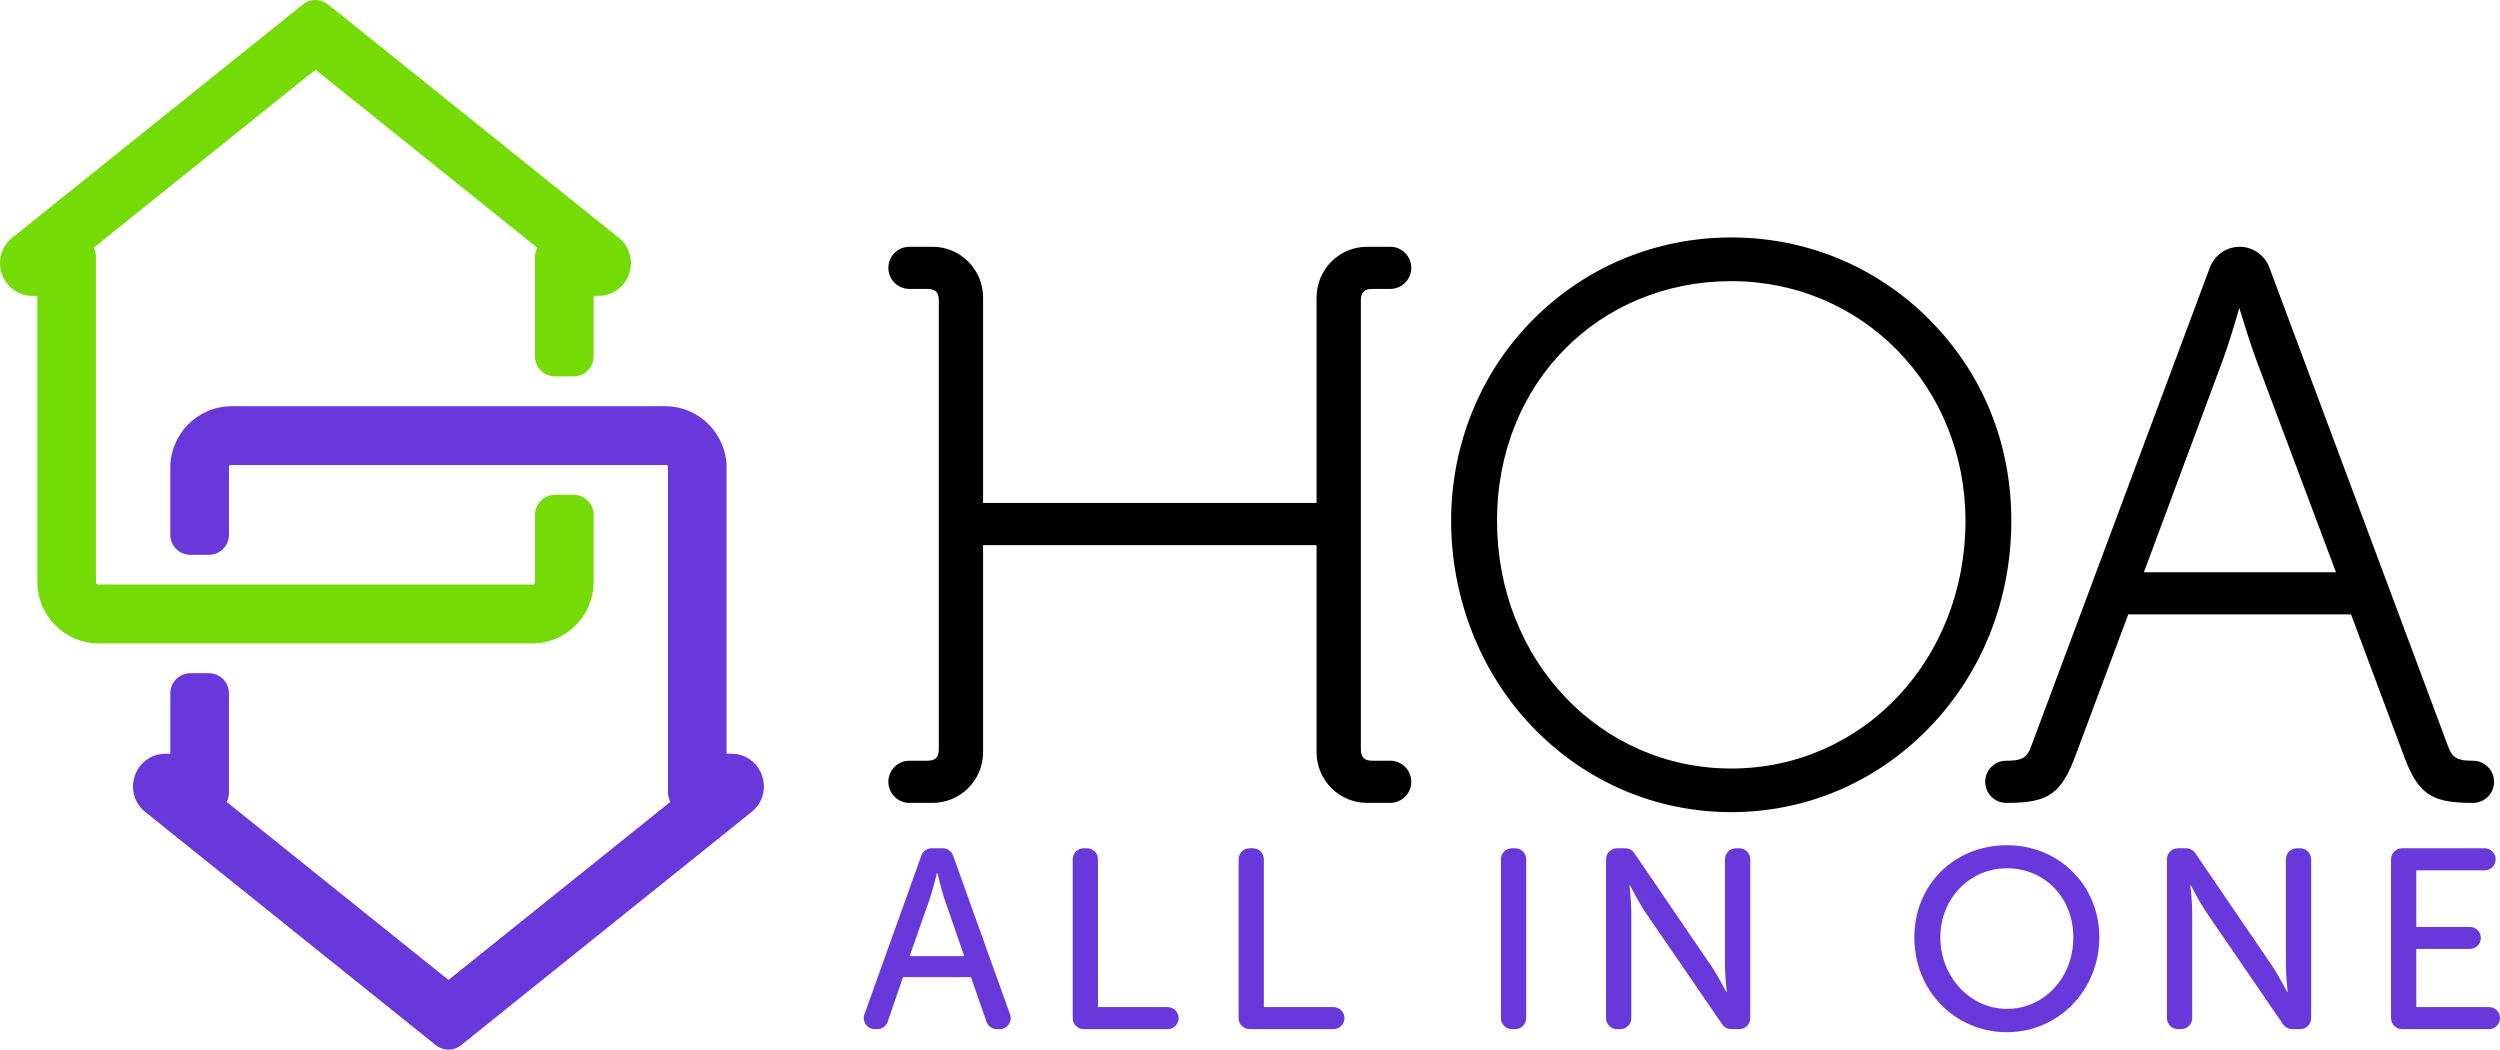 <svg width="131" height="55" viewBox="0 0 131 55" fill="none" xmlns="http://www.w3.org/2000/svg">
<g clip-path="url(#clip0_157_5985)">
<path d="M50.875 51.202H47.318L46.516 53.537C46.435 53.769 46.218 53.926 45.971 53.926H45.836C45.438 53.926 45.159 53.529 45.295 53.154L48.279 44.832C48.361 44.604 48.577 44.45 48.819 44.45H49.402C49.645 44.45 49.861 44.604 49.943 44.832L52.926 53.154C53.062 53.529 52.783 53.926 52.386 53.926H52.235C51.99 53.926 51.773 53.771 51.693 53.539L50.877 51.2L50.875 51.202ZM49.096 45.752C49.096 45.752 48.882 46.611 48.722 47.094L47.666 50.101H50.527L49.484 47.094C49.324 46.611 49.123 45.752 49.123 45.752H49.096Z" fill="#6938DA"/>
<path d="M56.785 44.45H56.959C57.276 44.45 57.534 44.709 57.534 45.027V52.772H61.185C61.502 52.772 61.76 53.031 61.76 53.349C61.76 53.667 61.502 53.926 61.185 53.926H56.785C56.468 53.926 56.21 53.667 56.21 53.349V45.027C56.21 44.709 56.468 44.45 56.785 44.45Z" fill="#6938DA"/>
<path d="M65.477 44.45H65.651C65.968 44.45 66.226 44.709 66.226 45.027V52.772H69.876C70.194 52.772 70.451 53.031 70.451 53.349C70.451 53.667 70.194 53.926 69.876 53.926H65.477C65.16 53.926 64.902 53.667 64.902 53.349V45.027C64.902 44.709 65.16 44.45 65.477 44.45Z" fill="#6938DA"/>
<path d="M79.224 44.45H79.397C79.715 44.45 79.972 44.709 79.972 45.027V53.349C79.972 53.667 79.715 53.926 79.397 53.926H79.224C78.906 53.926 78.649 53.667 78.649 53.349V45.027C78.649 44.709 78.906 44.45 79.224 44.45Z" fill="#6938DA"/>
<path d="M84.733 44.45H85.165C85.354 44.45 85.531 44.544 85.638 44.701L89.667 50.611C90.015 51.121 90.456 51.98 90.456 51.98H90.483C90.483 51.98 90.389 51.134 90.389 50.611V45.027C90.389 44.709 90.647 44.45 90.964 44.45H91.138C91.455 44.45 91.713 44.709 91.713 45.027V53.349C91.713 53.667 91.455 53.926 91.138 53.926H90.718C90.529 53.926 90.351 53.832 90.244 53.677L86.202 47.779C85.854 47.255 85.413 46.396 85.413 46.396H85.386C85.386 46.396 85.48 47.242 85.48 47.779V53.349C85.48 53.667 85.222 53.926 84.905 53.926H84.731C84.414 53.926 84.156 53.667 84.156 53.349V45.027C84.156 44.709 84.414 44.45 84.731 44.45H84.733Z" fill="#6938DA"/>
<path d="M105.165 44.289C107.893 44.289 110.006 46.396 110.006 49.121C110.006 51.846 107.893 54.087 105.165 54.087C102.437 54.087 100.311 51.913 100.311 49.121C100.311 46.329 102.437 44.289 105.165 44.289ZM105.165 52.866C107.091 52.866 108.642 51.255 108.642 49.121C108.642 46.987 107.091 45.497 105.165 45.497C103.24 45.497 101.675 47.054 101.675 49.121C101.675 51.188 103.24 52.866 105.165 52.866Z" fill="#6938DA"/>
<path d="M114.125 44.45H114.556C114.745 44.45 114.923 44.544 115.03 44.701L119.059 50.611C119.406 51.121 119.848 51.98 119.848 51.98H119.874C119.874 51.98 119.781 51.134 119.781 50.611V45.027C119.781 44.709 120.039 44.45 120.356 44.45H120.53C120.847 44.45 121.105 44.709 121.105 45.027V53.349C121.105 53.667 120.847 53.926 120.53 53.926H120.109C119.92 53.926 119.743 53.832 119.636 53.677L115.594 47.779C115.246 47.255 114.805 46.396 114.805 46.396H114.778C114.778 46.396 114.871 47.242 114.871 47.779V53.349C114.871 53.667 114.614 53.926 114.296 53.926H114.123C113.805 53.926 113.548 53.667 113.548 53.349V45.027C113.548 44.709 113.805 44.45 114.123 44.45H114.125Z" fill="#6938DA"/>
<path d="M125.865 44.45H130.198C130.515 44.45 130.773 44.709 130.773 45.027C130.773 45.346 130.515 45.605 130.198 45.605H126.614V48.571H129.422C129.739 48.571 129.997 48.83 129.997 49.148C129.997 49.466 129.739 49.725 129.422 49.725H126.614V52.772H130.425C130.742 52.772 131 53.031 131 53.349C131 53.667 130.742 53.926 130.425 53.926H125.865C125.548 53.926 125.29 53.667 125.29 53.349V45.027C125.29 44.709 125.548 44.45 125.865 44.45Z" fill="#6938DA"/>
<path d="M32.418 12.455L17.187 0.23C16.803 -0.077 16.259 -0.079 15.875 0.23L0.644 12.455C0.071 12.915 -0.143 13.663 0.1 14.359C0.342 15.055 0.975 15.506 1.71 15.506H1.957V30.487C1.957 32.266 3.399 33.714 5.172 33.714H27.893C29.665 33.714 31.108 32.266 31.108 30.487V26.982C31.108 26.399 30.638 25.927 30.057 25.927H29.085C28.504 25.927 28.034 26.399 28.034 26.982V30.548C28.034 30.593 27.998 30.629 27.954 30.629H5.109C5.065 30.629 5.028 30.593 5.028 30.548V13.473C5.028 13.295 4.984 13.128 4.906 12.981L16.53 3.65L28.154 12.981C28.076 13.128 28.032 13.295 28.032 13.473V18.668C28.032 19.251 28.502 19.723 29.083 19.723H30.055C30.636 19.723 31.106 19.251 31.106 18.668V15.504H31.352C32.088 15.504 32.72 15.053 32.962 14.357C33.205 13.661 32.991 12.914 32.418 12.451V12.455Z" fill="#74DB07"/>
<path d="M39.931 40.64C39.688 39.944 39.056 39.494 38.32 39.494H38.074V24.513C38.074 22.733 36.632 21.286 34.859 21.286H12.138C10.365 21.286 8.923 22.733 8.923 24.513V28.018C8.923 28.601 9.393 29.072 9.974 29.072H10.946C11.527 29.072 11.997 28.601 11.997 28.018V24.451C11.997 24.407 12.033 24.371 12.077 24.371H34.922C34.966 24.371 35.002 24.407 35.002 24.451V41.526C35.002 41.705 35.046 41.871 35.124 42.019L23.5 51.349L11.876 42.019C11.955 41.871 11.998 41.705 11.998 41.526V36.332C11.998 35.749 11.529 35.277 10.948 35.277H9.976C9.395 35.277 8.925 35.749 8.925 36.332V39.496H8.678C7.943 39.496 7.311 39.946 7.068 40.642C6.825 41.338 7.039 42.086 7.613 42.548L22.843 54.772C23.034 54.925 23.267 55.002 23.498 55.002C23.73 55.002 23.963 54.925 24.154 54.772L39.384 42.546C39.958 42.086 40.172 41.338 39.929 40.642L39.931 40.64Z" fill="#6938DA"/>
<path d="M101.087 16.734C98.33 13.967 94.647 12.442 90.716 12.442C86.784 12.442 83.103 13.967 80.345 16.734C77.586 19.5 76.039 23.272 76.039 27.295C76.039 31.318 77.567 35.268 80.343 38.134C83.103 40.985 86.788 42.556 90.716 42.556C94.643 42.556 98.328 40.985 101.089 38.134C103.864 35.268 105.393 31.417 105.393 27.295C105.393 23.172 103.862 19.52 101.087 16.734ZM102.991 27.297C102.991 34.572 97.6 40.27 90.718 40.27C83.835 40.27 78.444 34.572 78.444 27.297C78.444 20.022 83.835 14.732 90.718 14.732C97.6 14.732 102.991 20.252 102.991 27.297Z" fill="black"/>
<path d="M129.571 39.862C128.855 39.862 128.52 39.764 128.295 39.15L118.915 14.017C118.673 13.368 118.046 12.931 117.357 12.931C116.667 12.931 116.041 13.367 115.798 14.017L106.416 39.152C106.193 39.764 105.857 39.862 105.125 39.862C104.52 39.862 104.025 40.356 104.025 40.966C104.025 41.576 104.518 42.071 105.125 42.071H105.182C107.351 42.071 108.025 41.593 108.783 39.517L111.519 32.196H123.195L125.928 39.515C126.688 41.591 127.361 42.071 129.531 42.071H129.588C130.194 42.071 130.689 41.576 130.689 40.966C130.689 40.356 130.196 39.862 129.573 39.862H129.571ZM122.408 29.987H112.34L116.505 18.785C116.784 18.02 117.122 16.897 117.339 16.139C117.571 16.898 117.926 18.032 118.203 18.787L122.406 29.987H122.408Z" fill="black"/>
<path d="M72.851 39.862H71.917C71.485 39.862 71.309 39.685 71.309 39.252V15.75C71.309 15.317 71.485 15.14 71.917 15.14H72.851C73.456 15.14 73.951 14.646 73.951 14.036C73.951 13.426 73.458 12.931 72.851 12.931H71.632C70.174 12.931 68.988 14.122 68.988 15.585V26.355H51.513V15.585C51.513 14.122 50.327 12.931 48.869 12.931H47.65C47.045 12.931 46.55 13.426 46.55 14.036C46.55 14.646 47.043 15.14 47.65 15.14H48.586C49.018 15.14 49.194 15.317 49.194 15.75V39.252C49.194 39.685 49.018 39.862 48.586 39.862H47.65C47.045 39.862 46.55 40.356 46.55 40.966C46.55 41.576 47.043 42.071 47.65 42.071H48.869C50.327 42.071 51.513 40.88 51.513 39.417V28.566H68.988V39.417C68.988 40.88 70.174 42.071 71.632 42.071H72.851C73.456 42.071 73.951 41.576 73.951 40.966C73.951 40.356 73.458 39.862 72.851 39.862Z" fill="black"/>
</g>
<defs>
<clipPath id="clip0_157_5985">
<rect width="131" height="55" fill="white"/>
</clipPath>
</defs>
</svg>
